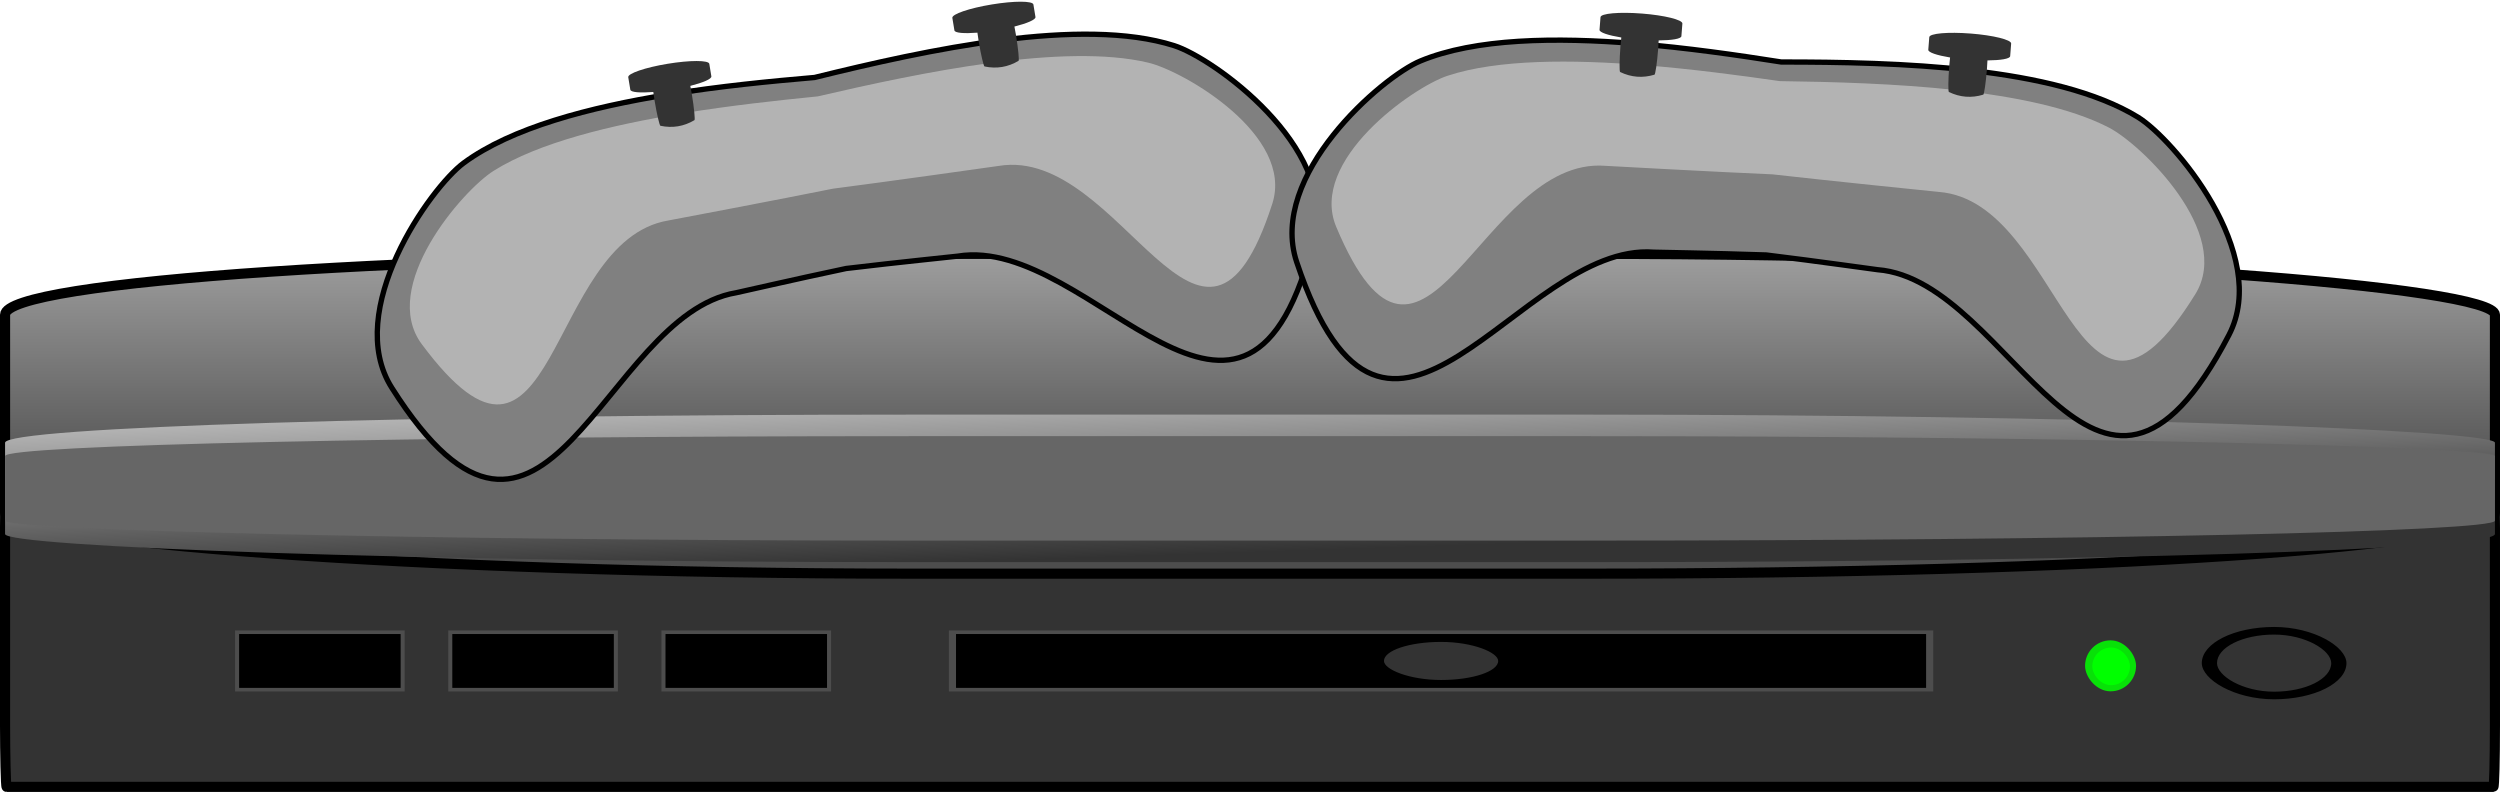 <?xml version="1.0" encoding="UTF-8" standalone="no"?>
<!-- Created with Inkscape (http://www.inkscape.org/) -->

<svg
   xmlns:dc="http://purl.org/dc/elements/1.1/"
   xmlns:cc="http://creativecommons.org/ns#"
   xmlns:rdf="http://www.w3.org/1999/02/22-rdf-syntax-ns#"
   xmlns:svg="http://www.w3.org/2000/svg"
   xmlns="http://www.w3.org/2000/svg"
   xmlns:xlink="http://www.w3.org/1999/xlink"
   xmlns:sodipodi="http://sodipodi.sourceforge.net/DTD/sodipodi-0.dtd"
   xmlns:inkscape="http://www.inkscape.org/namespaces/inkscape"
   width="469.043"
   height="148.578"
   id="svg2"
   version="1.1"
   inkscape:version="0.48.4 r9939"
   sodipodi:docname="gameConsole.svg">
  <defs
     id="defs4">
    <linearGradient
       inkscape:collect="always"
       id="linearGradient3850">
      <stop
         style="stop-color:#4d4d4d;stop-opacity:1"
         offset="0"
         id="stop3852" />
      <stop
         style="stop-color:#b3b3b3;stop-opacity:1"
         offset="1"
         id="stop3854" />
    </linearGradient>
    <linearGradient
       inkscape:collect="always"
       id="linearGradient3842">
      <stop
         style="stop-color:#b3b3b3;stop-opacity:1"
         offset="0"
         id="stop3844" />
      <stop
         style="stop-color:#333333;stop-opacity:1"
         offset="1"
         id="stop3846" />
    </linearGradient>
    <filter
       inkscape:collect="always"
       id="filter3818"
       x="-0.297"
       width="1.595"
       y="-0.297"
       height="1.595"
       color-interpolation-filters="sRGB">
      <feGaussianBlur
         inkscape:collect="always"
         stdDeviation="0.876"
         id="feGaussianBlur3820" />
    </filter>
    <linearGradient
       inkscape:collect="always"
       xlink:href="#linearGradient3842"
       id="linearGradient3848"
       x1="345.472"
       y1="400.814"
       x2="346.482"
       y2="431.118"
       gradientUnits="userSpaceOnUse"
       gradientTransform="translate(0,14)" />
    <linearGradient
       inkscape:collect="always"
       xlink:href="#linearGradient3850"
       id="linearGradient3856"
       x1="374.767"
       y1="432.129"
       x2="374.767"
       y2="376.57"
       gradientUnits="userSpaceOnUse" />
    <filter
       inkscape:collect="always"
       id="filter3895"
       x="-0.031"
       width="1.063"
       y="-0.102"
       height="1.205"
       color-interpolation-filters="sRGB">
      <feGaussianBlur
         inkscape:collect="always"
         stdDeviation="2.144"
         id="feGaussianBlur3897" />
    </filter>
  </defs>
  <sodipodi:namedview
     id="base"
     pagecolor="#ffffff"
     bordercolor="#666666"
     borderopacity="1.0"
     inkscape:pageopacity="0.0"
     inkscape:pageshadow="2"
     inkscape:zoom="0.7"
     inkscape:cx="102.74176"
     inkscape:cy="303.26656"
     inkscape:document-units="px"
     inkscape:current-layer="layer1"
     showgrid="false"
     inkscape:window-width="1366"
     inkscape:window-height="705"
     inkscape:window-x="-8"
     inkscape:window-y="-8"
     inkscape:window-maximized="1"
     fit-margin-top="0"
     fit-margin-left="0"
     fit-margin-right="0"
     fit-margin-bottom="0" />
  <g
     inkscape:label="Layer 1"
     inkscape:groupmode="layer"
     id="layer1"
     transform="translate(-143.336,-340.448)">
    <rect
       rx="0.294"
       ry="11.429"
       y="428.076"
       x="144.286"
       height="60"
       width="467.143"
       id="rect3776"
       style="fill:#333333;stroke:#000000;stroke-width:1.9;stroke-miterlimit:4;stroke-opacity:1;stroke-dasharray:none" />
    <rect
       style="fill:url(#linearGradient3856);fill-opacity:1;stroke:#000000;stroke-width:1.9;stroke-miterlimit:4;stroke-opacity:1;stroke-dasharray:none"
       id="rect2985"
       width="467.143"
       height="60"
       x="144.286"
       y="388.076"
       ry="11.429"
       rx="170" />
    <rect
       ry="11.448"
       rx="0"
       y="458.729"
       x="267.438"
       height="11.448"
       width="31.82"
       id="rect3765"
       style="fill:#4d4d4d;fill-opacity:1;fill-rule:evenodd;stroke:none" />
    <rect
       style="fill:#000000;fill-opacity:1;fill-rule:evenodd;stroke:none"
       id="rect3763"
       width="30.305"
       height="10.102"
       x="268.195"
       y="459.403"
       rx="0"
       ry="10.102" />
    <rect
       style="fill:#4d4d4d;fill-opacity:1;fill-rule:evenodd;stroke:none"
       id="rect3767"
       width="31.82"
       height="11.448"
       x="227.438"
       y="458.729"
       rx="0"
       ry="11.448" />
    <rect
       ry="10.102"
       rx="0"
       y="459.403"
       x="228.196"
       height="10.102"
       width="30.305"
       id="rect3769"
       style="fill:#000000;fill-opacity:1;fill-rule:evenodd;stroke:none" />
    <rect
       ry="11.448"
       rx="0"
       y="458.729"
       x="187.438"
       height="11.448"
       width="31.82"
       id="rect3771"
       style="fill:#4d4d4d;fill-opacity:1;fill-rule:evenodd;stroke:none" />
    <rect
       style="fill:#000000;fill-opacity:1;fill-rule:evenodd;stroke:none"
       id="rect3773"
       width="30.305"
       height="10.102"
       x="188.196"
       y="459.403"
       rx="0"
       ry="10.102" />
    <rect
       style="fill:#000000;fill-opacity:1;fill-rule:evenodd;stroke:none"
       id="rect3778"
       width="27.143"
       height="13.571"
       x="556.429"
       y="458.076"
       rx="170"
       ry="11.429" />
    <rect
       ry="9.023"
       rx="134.211"
       y="459.505"
       x="559.286"
       height="10.714"
       width="21.429"
       id="rect3780"
       style="fill:#333333;fill-opacity:1;fill-rule:evenodd;stroke:none" />
    <rect
       style="fill:#00ff00;fill-opacity:1;fill-rule:evenodd;stroke:none"
       id="rect3782"
       width="7.071"
       height="7.071"
       x="535.886"
       y="461.928"
       rx="134.211"
       ry="7.071" />
    <rect
       ry="7.071"
       rx="134.211"
       y="461.928"
       x="535.886"
       height="7.071"
       width="7.071"
       id="rect3784"
       style="opacity:0.92;fill:#00ff00;fill-opacity:1;fill-rule:evenodd;stroke:none;filter:url(#filter3818)"
       transform="matrix(1.353,0,0,1.353,-190.524,-164.402)" />
    <rect
       style="fill:#4d4d4d;fill-opacity:1;fill-rule:evenodd;stroke:none"
       id="rect3822"
       width="184.677"
       height="11.448"
       x="321.366"
       y="458.729"
       rx="0"
       ry="11.448" />
    <rect
       ry="10.102"
       rx="0"
       y="459.403"
       x="322.702"
       height="10.102"
       width="182.005"
       id="rect3824"
       style="fill:#000000;fill-opacity:1;fill-rule:evenodd;stroke:none" />
    <rect
       style="fill:#333333;fill-opacity:1;fill-rule:evenodd;stroke:none"
       id="rect3828"
       width="21.429"
       height="7.143"
       x="402.991"
       y="460.882"
       rx="134.211"
       ry="6.015" />
    <rect
       rx="170"
       ry="5.271"
       y="418.239"
       x="144.286"
       height="27.675"
       width="467.143"
       id="rect3830"
       style="fill:url(#linearGradient3848);fill-opacity:1;stroke:none" />
    <rect
       style="fill:#666666;stroke:none"
       id="rect3832"
       width="467.143"
       height="19.594"
       x="144.286"
       y="422.28"
       ry="3.732"
       rx="170" />
    <g
       id="g3906"
       transform="matrix(0.987,-0.163,0.163,0.987,-86.788,63.101)">
      <path
         id="path3860"
         d="m 302.688,348.938 c -15.115,-0.051 -30.127,1.343 -40.062,6.406 -6.906,3.52 -26.881,23.621 -20.188,39.406 21.097,49.751 41.198,-7.062 66.656,-7.062 0.401,0 10.969,-0.681 21.062,-1.125 10.093,0.444 20.63,1.125 21.031,1.125 25.458,0 45.59,56.813 66.688,7.062 6.694,-15.785 -13.312,-35.887 -20.219,-39.406 -16.227,-8.27 -45.799,-6.797 -67.5,-5.094 -8.414,-0.66 -17.897,-1.281 -27.469,-1.312 z"
         style="fill:#808080;stroke:#000000;stroke-width:1px;stroke-linecap:butt;stroke-linejoin:miter;stroke-opacity:1"
         inkscape:connector-curvature="0" />
      <path
         sodipodi:nodetypes="sssscssscs"
         inkscape:connector-curvature="0"
         style="fill:#b3b3b3;stroke:none;filter:url(#filter3895)"
         d="m 304.843,352.853 c -13.929,-0.038 -27.763,1.019 -36.919,4.859 -6.364,2.67 -24.772,17.916 -18.603,29.889 19.442,37.735 25.965,-15.357 49.426,-15.357 0.37,0 22.109,-0.516 31.41,-0.853 9.301,0.337 31.011,0.853 31.381,0.853 23.461,0 30.013,53.092 49.455,15.357 6.169,-11.973 -12.268,-27.219 -18.632,-29.889 -14.954,-6.272 -42.205,-5.155 -62.203,-3.864 -7.754,-0.501 -16.493,-0.971 -25.313,-0.996 z"
         id="path3865" />
      <path
         sodipodi:nodetypes="ssscsssscssss"
         inkscape:connector-curvature="0"
         id="rect3899"
         d="m 365.156,342.156 c -4.265,0 -7.688,0.574 -7.688,1.281 l 0,2.375 c 0,0.496 1.709,0.913 4.188,1.125 -0.011,0.508 -0.031,1.053 -0.031,1.625 0,2.682 0.161,4.784 0.312,4.844 2.156,0.843 4.312,0.84 6.469,0 0.152,-0.059 0.312,-2.162 0.312,-4.844 0,-0.572 -0.02,-1.117 -0.031,-1.625 2.479,-0.212 4.188,-0.629 4.188,-1.125 l 0,-2.375 c 0,-0.707 -3.454,-1.281 -7.719,-1.281 z"
         style="fill:#333333;fill-opacity:1;fill-rule:evenodd;stroke:none" />
      <path
         style="fill:#333333;fill-opacity:1;fill-rule:evenodd;stroke:none"
         d="m 303.371,343.228 c -4.265,0 -7.688,0.574 -7.688,1.281 l 0,2.375 c 0,0.496 1.709,0.913 4.188,1.125 -0.011,0.508 -0.031,1.053 -0.031,1.625 0,2.682 0.161,4.784 0.312,4.844 2.156,0.843 4.312,0.84 6.469,0 0.152,-0.059 0.312,-2.162 0.312,-4.844 0,-0.572 -0.02,-1.117 -0.031,-1.625 2.479,-0.212 4.188,-0.629 4.188,-1.125 l 0,-2.375 c 0,-0.707 -3.454,-1.281 -7.719,-1.281 z"
         id="path3904"
         inkscape:connector-curvature="0"
         sodipodi:nodetypes="ssscsssscssss" />
    </g>
    <g
       transform="matrix(0.997,0.078,-0.078,0.997,175.695,-22.871)"
       id="g3912">
      <path
         inkscape:connector-curvature="0"
         style="fill:#808080;stroke:#000000;stroke-width:1px;stroke-linecap:butt;stroke-linejoin:miter;stroke-opacity:1"
         d="m 302.688,348.938 c -15.115,-0.051 -30.127,1.343 -40.062,6.406 -6.906,3.52 -26.881,23.621 -20.188,39.406 21.097,49.751 41.198,-7.062 66.656,-7.062 0.401,0 10.969,-0.681 21.062,-1.125 10.093,0.444 20.63,1.125 21.031,1.125 25.458,0 45.59,56.813 66.688,7.062 6.694,-15.785 -13.312,-35.887 -20.219,-39.406 -16.227,-8.27 -45.799,-6.797 -67.5,-5.094 -8.414,-0.66 -17.897,-1.281 -27.469,-1.312 z"
         id="path3914" />
      <path
         id="path3916"
         d="m 304.843,352.853 c -13.929,-0.038 -27.763,1.019 -36.919,4.859 -6.364,2.67 -24.772,17.916 -18.603,29.889 19.442,37.735 25.965,-15.357 49.426,-15.357 0.37,0 22.109,-0.516 31.41,-0.853 9.301,0.337 31.011,0.853 31.381,0.853 23.461,0 30.013,53.092 49.455,15.357 6.169,-11.973 -12.268,-27.219 -18.632,-29.889 -14.954,-6.272 -42.205,-5.155 -62.203,-3.864 -7.754,-0.501 -16.493,-0.971 -25.313,-0.996 z"
         style="fill:#b3b3b3;stroke:none;filter:url(#filter3895)"
         inkscape:connector-curvature="0"
         sodipodi:nodetypes="sssscssscs" />
      <path
         style="fill:#333333;fill-opacity:1;fill-rule:evenodd;stroke:none"
         d="m 365.156,342.156 c -4.265,0 -7.688,0.574 -7.688,1.281 l 0,2.375 c 0,0.496 1.709,0.913 4.188,1.125 -0.011,0.508 -0.031,1.053 -0.031,1.625 0,2.682 0.161,4.784 0.312,4.844 2.156,0.843 4.312,0.84 6.469,0 0.152,-0.059 0.312,-2.162 0.312,-4.844 0,-0.572 -0.02,-1.117 -0.031,-1.625 2.479,-0.212 4.188,-0.629 4.188,-1.125 l 0,-2.375 c 0,-0.707 -3.454,-1.281 -7.719,-1.281 z"
         id="path3918"
         inkscape:connector-curvature="0"
         sodipodi:nodetypes="ssscsssscssss" />
      <path
         sodipodi:nodetypes="ssscsssscssss"
         inkscape:connector-curvature="0"
         id="path3920"
         d="m 303.371,343.228 c -4.265,0 -7.688,0.574 -7.688,1.281 l 0,2.375 c 0,0.496 1.709,0.913 4.188,1.125 -0.011,0.508 -0.031,1.053 -0.031,1.625 0,2.682 0.161,4.784 0.312,4.844 2.156,0.843 4.312,0.84 6.469,0 0.152,-0.059 0.312,-2.162 0.312,-4.844 0,-0.572 -0.02,-1.117 -0.031,-1.625 2.479,-0.212 4.188,-0.629 4.188,-1.125 l 0,-2.375 c 0,-0.707 -3.454,-1.281 -7.719,-1.281 z"
         style="fill:#333333;fill-opacity:1;fill-rule:evenodd;stroke:none" />
    </g>
  </g>
</svg>
